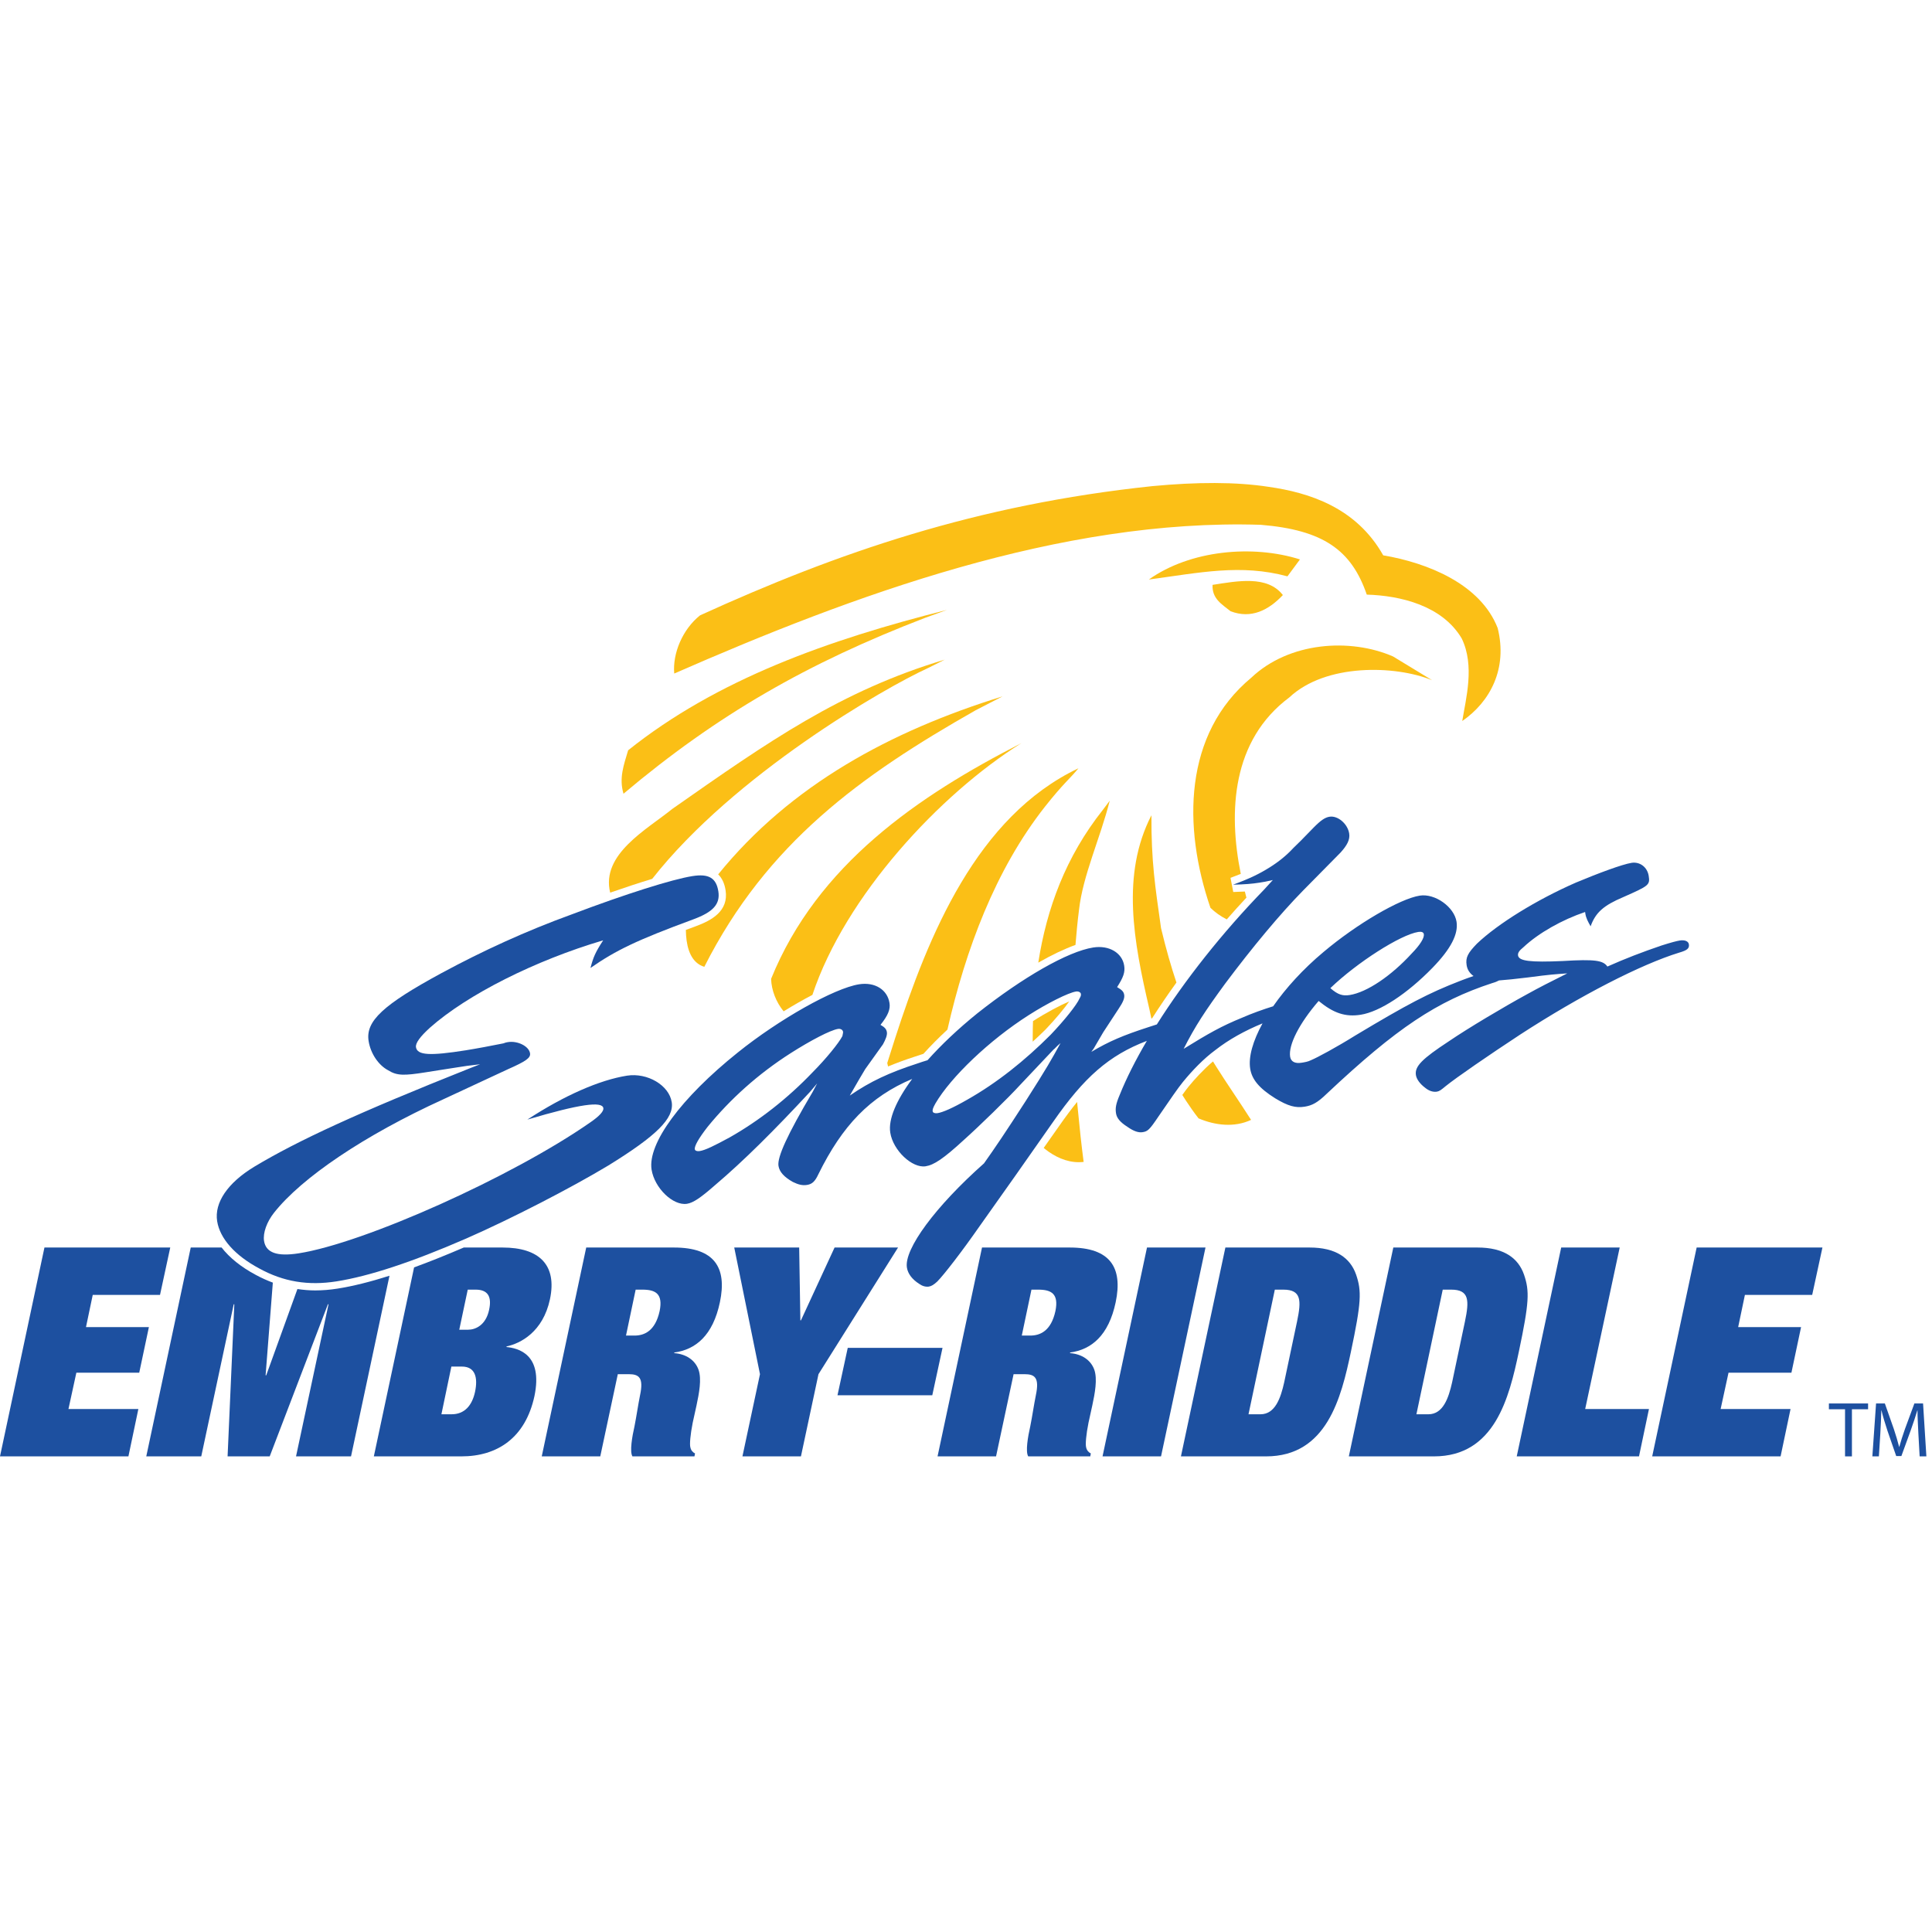 <?xml version="1.0" encoding="UTF-8"?>
<svg width="200px" height="200px" viewBox="0 0 200 200" version="1.1" xmlns="http://www.w3.org/2000/svg" xmlns:xlink="http://www.w3.org/1999/xlink">
    <!-- Generator: Sketch 51.2 (57519) - http://www.bohemiancoding.com/sketch -->
    <title>embry-riddle-fl</title>
    <desc>Created with Sketch.</desc>
    <defs></defs>
    <g id="embry-riddle-fl" stroke="none" stroke-width="1" fill="none" fill-rule="evenodd">
        <g id="embry-riddle-fl_BGL" transform="translate(0, 50)">
            <g id="embry-riddle-fl">
                <g id="g10" transform="translate(99.746, 50.382) scale(-1, 1) rotate(-180) translate(-99.746, -50.382) translate(0, 0)" fill-rule="nonzero">
                    <g id="g12">
                        <path d="M155.04,85.745 C153.257,90.324 147.753,92.504 143.19,93.276 C140.399,98.232 135.522,99.769 131.342,100.365 C127.952,100.891 123.879,100.873 119.296,100.441 C101.068,98.523 86.707,93.55 72.469,87.063 C70.665,85.623 69.613,83.136 69.796,81.039 C88.201,89.105 109.78,97.098 130.525,96.436 C136.97,95.901 139.9,93.833 141.488,89.21 C144.977,89.105 149.297,88.077 151.316,84.673 C152.69,81.835 151.746,78.453 151.372,76.124 C154.269,78.125 156.083,81.547 155.04,85.745" id="path14" fill="#FBBF16"></path>
                        <path d="M95.79,86.815 L98.024,87.626 C85.755,84.535 74.217,80.441 65.025,73.095 C64.571,71.566 64.065,70.221 64.544,68.599 C74.258,76.781 83.629,82.142 95.79,86.815" id="path16" fill="#FBBF16"></path>
                        <path d="M134.57,92.853 C129.662,94.406 123.199,93.81 118.929,90.772 C124.238,91.484 128.436,92.404 133.276,91.101 L134.57,92.853" id="path18" fill="#FBBF16"></path>
                        <path d="M97.801,82.478 C87.033,79.251 79.559,74.007 69.601,67.029 C66.973,64.895 62.188,62.342 63.165,58.359 C64.759,58.914 66.224,59.393 67.517,59.785 C75.978,70.561 91.52,79.54 96.086,81.616 L97.801,82.478" id="path20" fill="#FBBF16"></path>
                        <path d="M127.384,87.492 C129.513,86.663 131.332,87.599 132.802,89.164 C131.198,91.236 128.081,90.612 125.524,90.219 C125.453,88.774 126.504,88.204 127.384,87.492" id="path22" fill="#FBBF16"></path>
                        <path d="M100.99,77.233 L103.783,78.676 C92.194,75.09 81.838,69.494 74.346,60.248 C74.739,59.868 74.998,59.324 75.111,58.609 C75.451,56.436 73.645,55.477 72.034,54.882 C71.675,54.75 71.33,54.622 70.999,54.498 C71.002,54.306 71.009,54.117 71.023,53.925 C71.126,52.489 71.581,51.09 72.908,50.676 C79.395,63.504 89.108,70.486 100.99,77.233" id="path24" fill="#FBBF16"></path>
                        <path d="M129.532,80.608 C122.529,74.794 122.424,65.189 125.304,56.789 C125.787,56.307 126.377,55.906 126.995,55.588 C127.658,56.349 128.338,57.099 129.029,57.84 C129.001,57.952 128.971,58.068 128.941,58.181 C128.934,58.212 128.925,58.24 128.919,58.27 C128.901,58.338 128.882,58.406 128.866,58.474 C128.523,58.453 128.135,58.437 127.666,58.424 L127.382,59.889 C127.78,60.035 128.126,60.17 128.444,60.301 C127.14,66.764 127.526,74.14 133.473,78.57 C137.235,82.101 144.416,81.909 148.244,80.354 L144.205,82.809 C139.781,84.734 133.459,84.329 129.532,80.608" id="path26" fill="#FBBF16"></path>
                        <path d="M105.73,73.832 C95.075,68.387 84.608,61.254 79.824,49.433 C79.862,48.25 80.338,47.034 81.12,46.071 C82.141,46.702 83.145,47.275 84.099,47.772 C87.512,58.025 97.289,68.543 105.73,73.832" id="path28" fill="#FBBF16"></path>
                        <path d="M111.638,71.231 C101.108,66.227 96.119,53.962 92.658,43.273 C92.407,42.496 92.163,41.725 91.927,40.968 C91.9,40.887 91.873,40.802 91.848,40.722 L91.931,40.363 C92.776,40.715 93.686,41.05 94.727,41.389 C95.015,41.492 95.309,41.587 95.594,41.675 C96.337,42.498 97.169,43.336 98.078,44.181 C99.956,52.433 103.014,60.701 108.18,67.265 C110.111,69.707 110.793,70.178 111.638,71.231" id="path30" fill="#FBBF16"></path>
                        <path d="M107.483,51.113 C108.909,51.928 110.207,52.542 111.333,52.946 C111.431,54.157 111.544,55.364 111.698,56.568 C112.089,60.125 113.912,64.027 114.878,67.875 L114.17,66.931 C110.319,62.073 108.354,56.712 107.483,51.113" id="path32" fill="#FBBF16"></path>
                        <path d="M110.688,47.098 C109.771,46.71 108.339,45.957 106.936,45.06 C106.928,44.8 106.918,44.535 106.915,44.271 C106.907,43.826 106.903,43.378 106.903,42.931 C107.349,43.343 107.794,43.746 108.232,44.187 C109.315,45.32 110.198,46.4 110.688,47.098" id="path34" fill="#FBBF16"></path>
                        <path d="M111.502,36.691 C110.904,35.953 110.294,35.137 109.656,34.221 L108.042,31.93 C108.209,31.791 108.383,31.658 108.563,31.532 C109.603,30.805 110.853,30.326 112.178,30.483 C111.948,32.246 111.76,33.997 111.594,35.744 C111.564,36.059 111.531,36.377 111.502,36.691" id="path36" fill="#FBBF16"></path>
                        <path d="M119.196,66.37 C116.041,60.232 117.351,53.3 118.975,46.34 C119.041,46.004 119.115,45.665 119.19,45.329 C119.215,45.337 119.244,45.346 119.268,45.354 C120.043,46.571 120.883,47.807 121.784,49.052 C121.239,50.676 120.71,52.514 120.191,54.677 C119.578,59.053 119.175,61.508 119.196,66.37" id="path38" fill="#FBBF16"></path>
                        <path d="M125.566,40.884 C124.547,40.015 123.655,39.03 123.048,38.289 C122.875,38.081 122.648,37.771 122.393,37.414 C122.516,37.216 122.641,37.019 122.77,36.822 C123.171,36.214 123.593,35.604 124.073,34.991 C125.77,34.268 127.764,34.017 129.511,34.834 C128.21,36.871 127.022,38.563 125.918,40.321 C125.799,40.508 125.682,40.695 125.566,40.884" id="path40" fill="#FBBF16"></path>
                        <polyline id="path42" fill="#1D50A0" points="14.413 8.661 15.414 13.385 8.902 13.385 9.6 16.714 16.564 16.714 17.624 21.621 4.602 21.621 0 0 13.294 0 14.323 4.904 7.087 4.904 7.904 8.661 14.413 8.661"></polyline>
                        <path d="M27.92,0 L33.946,15.746 L34.008,15.746 L30.645,0 L36.338,0 L40.198,18.131 L40.32,18.7 C38.317,18.064 36.524,17.617 34.946,17.368 C34.152,17.243 33.373,17.18 32.63,17.18 C32.002,17.18 31.391,17.235 30.787,17.325 L30.773,17.28 L27.558,8.388 L27.495,8.388 L28.243,17.987 C27.645,18.212 27.054,18.472 26.469,18.794 C24.943,19.607 23.757,20.572 22.94,21.621 L19.745,21.621 L15.142,0 L20.834,0 L24.195,15.746 L24.256,15.746 L23.56,0 L27.92,0" id="path44" fill="#1D50A0"></path>
                        <path d="M50.632,15.17 C50.298,13.595 49.239,13.112 48.45,13.112 L47.543,13.112 L48.421,17.261 L49.239,17.261 C50.481,17.261 50.935,16.564 50.632,15.17 Z M49.179,6.693 C48.874,5.268 48.088,4.359 46.755,4.359 L45.695,4.359 L46.726,9.297 L47.817,9.297 C49.208,9.297 49.481,8.146 49.179,6.693 Z M56.93,16.26 C57.687,19.833 55.81,21.621 52.025,21.621 L49.445,21.621 L48.008,21.621 C46.167,20.831 44.451,20.142 42.865,19.564 L42.738,18.961 L38.7,0 L47.755,0 C51.479,0 54.387,1.91 55.325,6.236 C56.234,10.6 53.63,11.203 52.418,11.323 L52.449,11.386 C53.872,11.689 56.203,12.87 56.93,16.26 Z" id="path46" fill="#1D50A0"></path>
                        <path d="M68.286,15.049 C67.831,12.961 66.683,12.506 65.683,12.506 L64.803,12.506 L65.803,17.261 L66.5,17.261 C67.863,17.261 68.649,16.837 68.286,15.049 Z M74.524,15.958 C75.282,19.562 73.949,21.621 69.771,21.621 L60.685,21.621 L56.081,0 L62.139,0 L63.955,8.51 L65.076,8.51 C66.136,8.51 66.651,8.175 66.257,6.328 C66.045,5.268 65.893,4.181 65.683,3.118 C65.44,2.059 65.168,0.485 65.47,0 L71.89,0 L71.95,0.302 C71.708,0.423 71.525,0.635 71.467,0.938 C71.375,1.241 71.467,2.27 71.708,3.482 L72.101,5.268 C72.374,6.542 72.648,7.995 72.314,8.962 C71.95,9.993 70.982,10.6 69.799,10.688 L69.799,10.751 C72.01,11.053 73.797,12.506 74.524,15.958 Z" id="path48" fill="#1D50A0"></path>
                        <polyline id="path50" fill="#1D50A0" points="82.913 0 84.729 8.51 92.966 21.621 86.395 21.621 82.913 14.081 82.853 14.081 82.731 21.621 76.008 21.621 78.673 8.51 76.857 0 82.913 0"></polyline>
                        <polyline id="path52" fill="#1D50A0" points="97.569 11.232 87.758 11.232 86.697 6.328 96.51 6.328 97.569 11.232"></polyline>
                        <path d="M109.258,15.049 C108.803,12.961 107.654,12.506 106.653,12.506 L105.775,12.506 L106.776,17.261 L107.473,17.261 C108.835,17.261 109.62,16.837 109.258,15.049 Z M115.495,15.958 C116.252,19.562 114.921,21.621 110.741,21.621 L101.658,21.621 L97.055,0 L103.111,0 L104.926,8.51 L106.05,8.51 C107.109,8.51 107.622,8.175 107.231,6.328 C107.018,5.268 106.867,4.181 106.653,3.118 C106.411,2.059 106.139,0.485 106.442,0 L112.862,0 L112.922,0.302 C112.681,0.423 112.499,0.635 112.437,0.938 C112.347,1.241 112.437,2.27 112.681,3.482 L113.073,5.268 C113.347,6.542 113.617,7.995 113.285,8.962 C112.922,9.993 111.954,10.6 110.774,10.688 L110.774,10.751 C112.982,11.053 114.768,12.506 115.495,15.958 Z" id="path54" fill="#1D50A0"></path>
                        <polyline id="path56" fill="#1D50A0" points="124.793 21.621 118.737 21.621 114.134 0 120.19 0 124.793 21.621"></polyline>
                        <path d="M129.245,4.359 L131.97,17.261 L132.847,17.261 C134.726,17.261 134.726,16.14 134.27,13.961 L132.938,7.661 C132.574,6.027 131.998,4.359 130.485,4.359 L129.245,4.359 Z M139.842,10.809 C140.931,15.958 140.963,17.108 140.387,18.805 C139.781,20.56 138.268,21.621 135.573,21.621 L126.851,21.621 L122.25,0 L131.062,0 C137.36,0 138.844,6.086 139.842,10.809 Z" id="path58" fill="#1D50A0"></path>
                        <path d="M146.626,4.359 L149.352,17.261 L150.229,17.261 C152.106,17.261 152.106,16.14 151.651,13.961 L150.321,7.661 C149.957,6.027 149.38,4.359 147.868,4.359 L146.626,4.359 Z M157.224,10.809 C158.312,15.958 158.346,17.108 157.769,18.805 C157.163,20.56 155.649,21.621 152.955,21.621 L144.235,21.621 L139.63,0 L148.444,0 C154.74,0 156.226,6.086 157.224,10.809 Z" id="path60" fill="#1D50A0"></path>
                        <polyline id="path62" fill="#1D50A0" points="170.7 4.904 164.098 4.904 167.67 21.621 161.614 21.621 157.012 0 169.669 0 170.7 4.904"></polyline>
                        <polyline id="path64" fill="#1D50A0" points="187.597 16.714 188.658 21.621 175.637 21.621 171.035 0 184.326 0 185.357 4.904 178.119 4.904 178.936 8.661 185.447 8.661 186.447 13.385 179.935 13.385 180.632 16.714 187.597 16.714"></polyline>
                        <path d="M26.834,19.456 C29.356,18.066 31.922,17.659 34.827,18.116 C38.196,18.645 42.636,20.102 48.273,22.557 C52.895,24.582 59.091,27.775 62.986,30.119 C67.921,33.169 69.802,34.982 69.536,36.672 C69.262,38.416 67.024,39.742 64.909,39.412 C62.07,38.963 58.399,37.357 54.594,34.866 C60.027,36.478 62.346,36.786 62.46,36.049 C62.511,35.731 62.049,35.226 61.134,34.594 C53.024,28.933 37.722,22.088 30.92,21.02 C28.675,20.668 27.528,21.082 27.335,22.298 C27.202,23.141 27.632,24.292 28.366,25.219 C31.244,28.866 37.727,33.242 45.874,36.958 L52.558,40.067 C54.457,40.906 54.944,41.253 54.869,41.729 C54.752,42.468 53.578,43.042 52.589,42.886 C52.522,42.877 52.325,42.844 52.135,42.76 C51.02,42.531 49.18,42.189 48.189,42.033 C44.492,41.45 43.194,41.52 43.061,42.362 C42.996,42.786 43.499,43.46 44.505,44.376 C48.364,47.799 55.388,51.339 62.438,53.421 C61.621,52.157 61.423,51.693 61.126,50.561 C63.75,52.384 65.887,53.424 71.771,55.594 C73.819,56.348 74.57,57.168 74.363,58.49 C74.146,59.863 73.395,60.342 71.677,60.07 C69.631,59.749 64.795,58.232 59.175,56.103 C54.436,54.384 49.955,52.323 45.713,50.034 C39.664,46.756 37.832,45.06 38.158,43.001 C38.356,41.732 39.158,40.504 40.19,39.964 C41.091,39.399 41.835,39.408 44.012,39.751 C44.477,39.824 45.07,39.919 45.73,40.022 C46.458,40.136 46.987,40.218 47.25,40.259 C48.107,40.396 48.503,40.458 49.701,40.592 L48.552,40.143 C37.09,35.578 30.844,32.701 26.329,29.99 C23.548,28.307 22.18,26.252 22.479,24.349 C22.763,22.552 24.323,20.796 26.834,19.456" id="path66" fill="#1D50A0"></path>
                        <path d="M81.865,41.75 C83.895,43.044 85.958,44.126 86.749,44.251 C87.013,44.293 87.237,44.166 87.271,43.955 C87.288,43.849 87.239,43.732 87.205,43.509 C86.842,42.804 85.538,41.19 84.138,39.779 C81.524,37.04 78.57,34.737 75.522,33.013 C73.964,32.17 73.024,31.699 72.429,31.606 C72.165,31.564 71.95,31.638 71.926,31.796 C71.875,32.113 72.296,32.884 73.252,34.115 C75.579,36.971 78.482,39.594 81.865,41.75 Z M96.829,36.524 C98.429,39.265 102.428,43.09 106.49,45.676 C108.394,46.896 110.59,47.998 111.382,48.121 C111.648,48.165 111.871,48.037 111.894,47.879 C111.92,47.72 111.871,47.605 111.764,47.424 C111.466,46.729 110.163,45.115 108.769,43.653 C106.079,40.957 103.193,38.661 100.148,36.936 C98.597,36.043 97.581,35.613 97.054,35.531 C96.79,35.49 96.574,35.564 96.549,35.721 C96.524,35.882 96.566,36.049 96.829,36.524 Z M146.819,54.29 C147.148,54.343 147.363,54.267 147.396,54.055 C147.456,53.684 147.026,52.968 146.152,52.072 C144.015,49.734 141.506,48.042 139.723,47.76 C138.995,47.646 138.503,47.785 137.718,48.473 C140.48,51.128 144.969,53.997 146.819,54.29 Z M67.451,29.688 C67.752,27.785 69.668,25.919 71.121,26.149 C71.782,26.252 72.574,26.811 74.002,28.061 C76.988,30.59 80.204,33.802 83.848,37.731 L84.592,38.607 L84.122,37.721 C81.5,33.302 80.447,30.97 80.588,30.074 C80.689,29.438 81.176,28.92 82.067,28.412 C82.653,28.124 83.075,28.028 83.538,28.1 C84.065,28.183 84.363,28.445 84.717,29.204 C87.2,34.248 90.056,37.234 94.432,39.076 C92.784,36.857 91.942,34.891 92.16,33.514 C92.449,31.667 94.433,29.814 95.819,30.031 C96.678,30.165 97.66,30.808 99.789,32.767 C101.331,34.145 104.325,37.052 105.653,38.506 L109.078,42.132 C109.143,42.141 109.366,42.448 109.787,42.783 C108.839,41.063 108.419,40.293 106.192,36.804 C104.015,33.431 103.026,31.976 101.864,30.334 C96.815,25.856 93.583,21.451 93.882,19.55 C93.98,18.915 94.411,18.334 95.161,17.855 C95.468,17.633 95.825,17.527 96.153,17.577 C96.418,17.619 96.664,17.767 97.019,18.094 C97.72,18.801 99.577,21.201 101.398,23.815 L105.109,29.056 L109.035,34.653 C112.221,39.23 114.779,41.508 118.72,43.013 C117.561,41.041 116.604,39.148 115.907,37.411 C115.512,36.482 115.446,36.041 115.53,35.51 C115.604,35.035 115.944,34.603 116.695,34.125 C117.381,33.639 117.876,33.498 118.274,33.561 C118.8,33.642 118.981,33.781 119.915,35.172 C121.125,36.932 121.949,38.144 122.461,38.766 C123.427,39.946 124.589,41.16 125.802,42.054 C127.207,43.154 128.854,44.065 130.696,44.823 C129.71,43.024 129.223,41.371 129.42,40.131 C129.595,39.023 130.346,38.11 131.998,37.073 C133.345,36.256 134.122,36.053 135.046,36.199 C135.837,36.321 136.399,36.625 137.338,37.535 C144.591,44.356 148.758,47.123 154.483,48.997 C154.8,49.085 155.011,49.176 155.179,49.27 C155.902,49.32 156.861,49.421 158.182,49.581 C160.501,49.889 160.972,49.909 162.245,50.001 C160.361,49.056 159.421,48.584 158.054,47.826 C155.684,46.533 151.971,44.324 150.015,42.991 C147.192,41.14 146.436,40.371 146.575,39.47 C146.641,39.051 146.99,38.563 147.528,38.16 C147.916,37.84 148.343,37.694 148.74,37.755 C149.003,37.796 149.185,37.933 149.664,38.334 C150.744,39.208 154.104,41.522 157.355,43.657 C163.617,47.726 169.88,50.931 173.817,52.145 C174.659,52.386 174.897,52.587 174.832,53.01 C174.782,53.326 174.418,53.486 173.89,53.403 C173.561,53.35 173.038,53.213 172.009,52.889 C169.953,52.187 168.293,51.549 166.397,50.707 C165.957,51.344 165.124,51.483 161.772,51.279 C158.411,51.13 157.24,51.272 157.147,51.853 C157.105,52.116 157.27,52.358 157.692,52.697 C159.284,54.192 161.709,55.547 164.089,56.355 C164.095,56.302 164.103,56.248 164.113,56.196 C164.186,55.72 164.379,55.371 164.659,54.874 C165.177,56.308 166.011,57.037 168.041,57.896 C170.697,59.071 170.822,59.146 170.672,60.098 C170.531,60.993 169.764,61.576 168.904,61.444 C167.913,61.286 165.421,60.353 163.135,59.398 C159.083,57.624 155.074,55.154 152.895,53.079 C151.962,52.119 151.699,51.648 151.824,50.854 C151.9,50.367 152.156,50 152.541,49.726 C152.106,49.579 151.649,49.416 151.197,49.239 C147.882,47.959 145.696,46.803 140.313,43.577 C138.341,42.347 136.346,41.274 135.71,41.012 C135.395,40.854 135.068,40.803 134.735,40.75 C134.075,40.645 133.637,40.85 133.553,41.377 C133.364,42.594 134.501,44.827 136.505,47.145 C138.058,45.874 139.273,45.47 140.858,45.718 C142.84,46.03 145.661,47.881 148.283,50.569 C150.206,52.547 150.978,54.077 150.781,55.344 C150.541,56.876 148.556,58.298 146.973,58.049 C144.924,57.726 140.46,55.128 136.997,52.203 C134.91,50.46 133.118,48.494 131.796,46.593 C130.805,46.289 129.551,45.839 128.59,45.415 C126.427,44.533 125.124,43.787 122.532,42.189 C123.718,44.539 124.76,46.112 126.819,48.927 C129.615,52.667 132.518,56.156 134.908,58.589 L138.761,62.495 C139.454,63.254 139.767,63.847 139.668,64.48 C139.51,65.481 138.493,66.353 137.636,66.217 C137.17,66.144 136.744,65.861 135.985,65.093 C134.938,64.007 134.237,63.3 133.883,62.975 C133.189,62.216 132.349,61.542 131.424,60.964 C130.377,60.312 129.434,59.84 127.645,59.179 C128.925,59.217 129.594,59.267 130.385,59.393 C130.782,59.455 131.111,59.507 131.763,59.663 L130.84,58.653 C126.524,54.204 122.644,49.294 119.755,44.716 C119.484,44.631 119.192,44.537 118.867,44.428 C116.289,43.591 114.828,42.979 112.975,41.875 C113.139,42.12 113.255,42.245 113.304,42.362 L114.211,43.91 L115.793,46.326 C116.287,47.054 116.427,47.454 116.377,47.772 C116.329,48.09 116.163,48.28 115.642,48.577 C116.293,49.598 116.482,50.115 116.375,50.804 C116.168,52.123 114.82,52.939 113.17,52.68 C110.528,52.264 105.875,49.585 101.179,45.869 C99.169,44.245 97.428,42.592 96.019,41.012 C95.679,40.91 95.316,40.795 94.96,40.669 C92.063,39.727 90.107,38.824 87.97,37.351 C88.711,38.659 89.247,39.554 89.569,40.092 L91.402,42.653 C91.664,43.129 91.861,43.593 91.811,43.91 C91.76,44.227 91.597,44.418 91.149,44.671 C91.942,45.662 92.181,46.295 92.081,46.931 C91.867,48.302 90.584,49.129 88.934,48.871 C86.359,48.465 80.64,45.239 76.374,41.808 C70.484,37.093 67.03,32.381 67.451,29.688 Z" id="path68" fill="#1D50A0"></path>
                        <polyline id="path70" fill="#1D50A0" points="189.327 4.878 190.998 4.878 190.998 0 191.711 0 191.711 4.878 193.383 4.878 193.383 5.477 189.327 5.477 189.327 4.878"></polyline>
                        <path d="M198.176,5.477 L197.198,2.828 C196.957,2.14 196.763,1.537 196.613,0.982 L196.599,0.982 C196.454,1.553 196.275,2.155 196.051,2.828 L195.12,5.477 L194.209,5.477 L193.826,0 L194.501,0 L194.649,2.347 C194.697,3.177 194.739,4.083 194.752,4.766 L194.767,4.766 C194.927,4.115 195.134,3.421 195.394,2.637 L196.295,0.032 L196.83,0.032 L197.794,2.686 C198.068,3.443 198.289,4.134 198.483,4.766 L198.498,4.766 C198.498,4.093 198.552,3.167 198.587,2.407 L198.721,0 L199.418,0 L199.075,5.477 L198.176,5.477" id="path72" fill="#1D50A0"></path>
                    </g>
                </g>
            </g>
        </g>
    </g>
</svg>